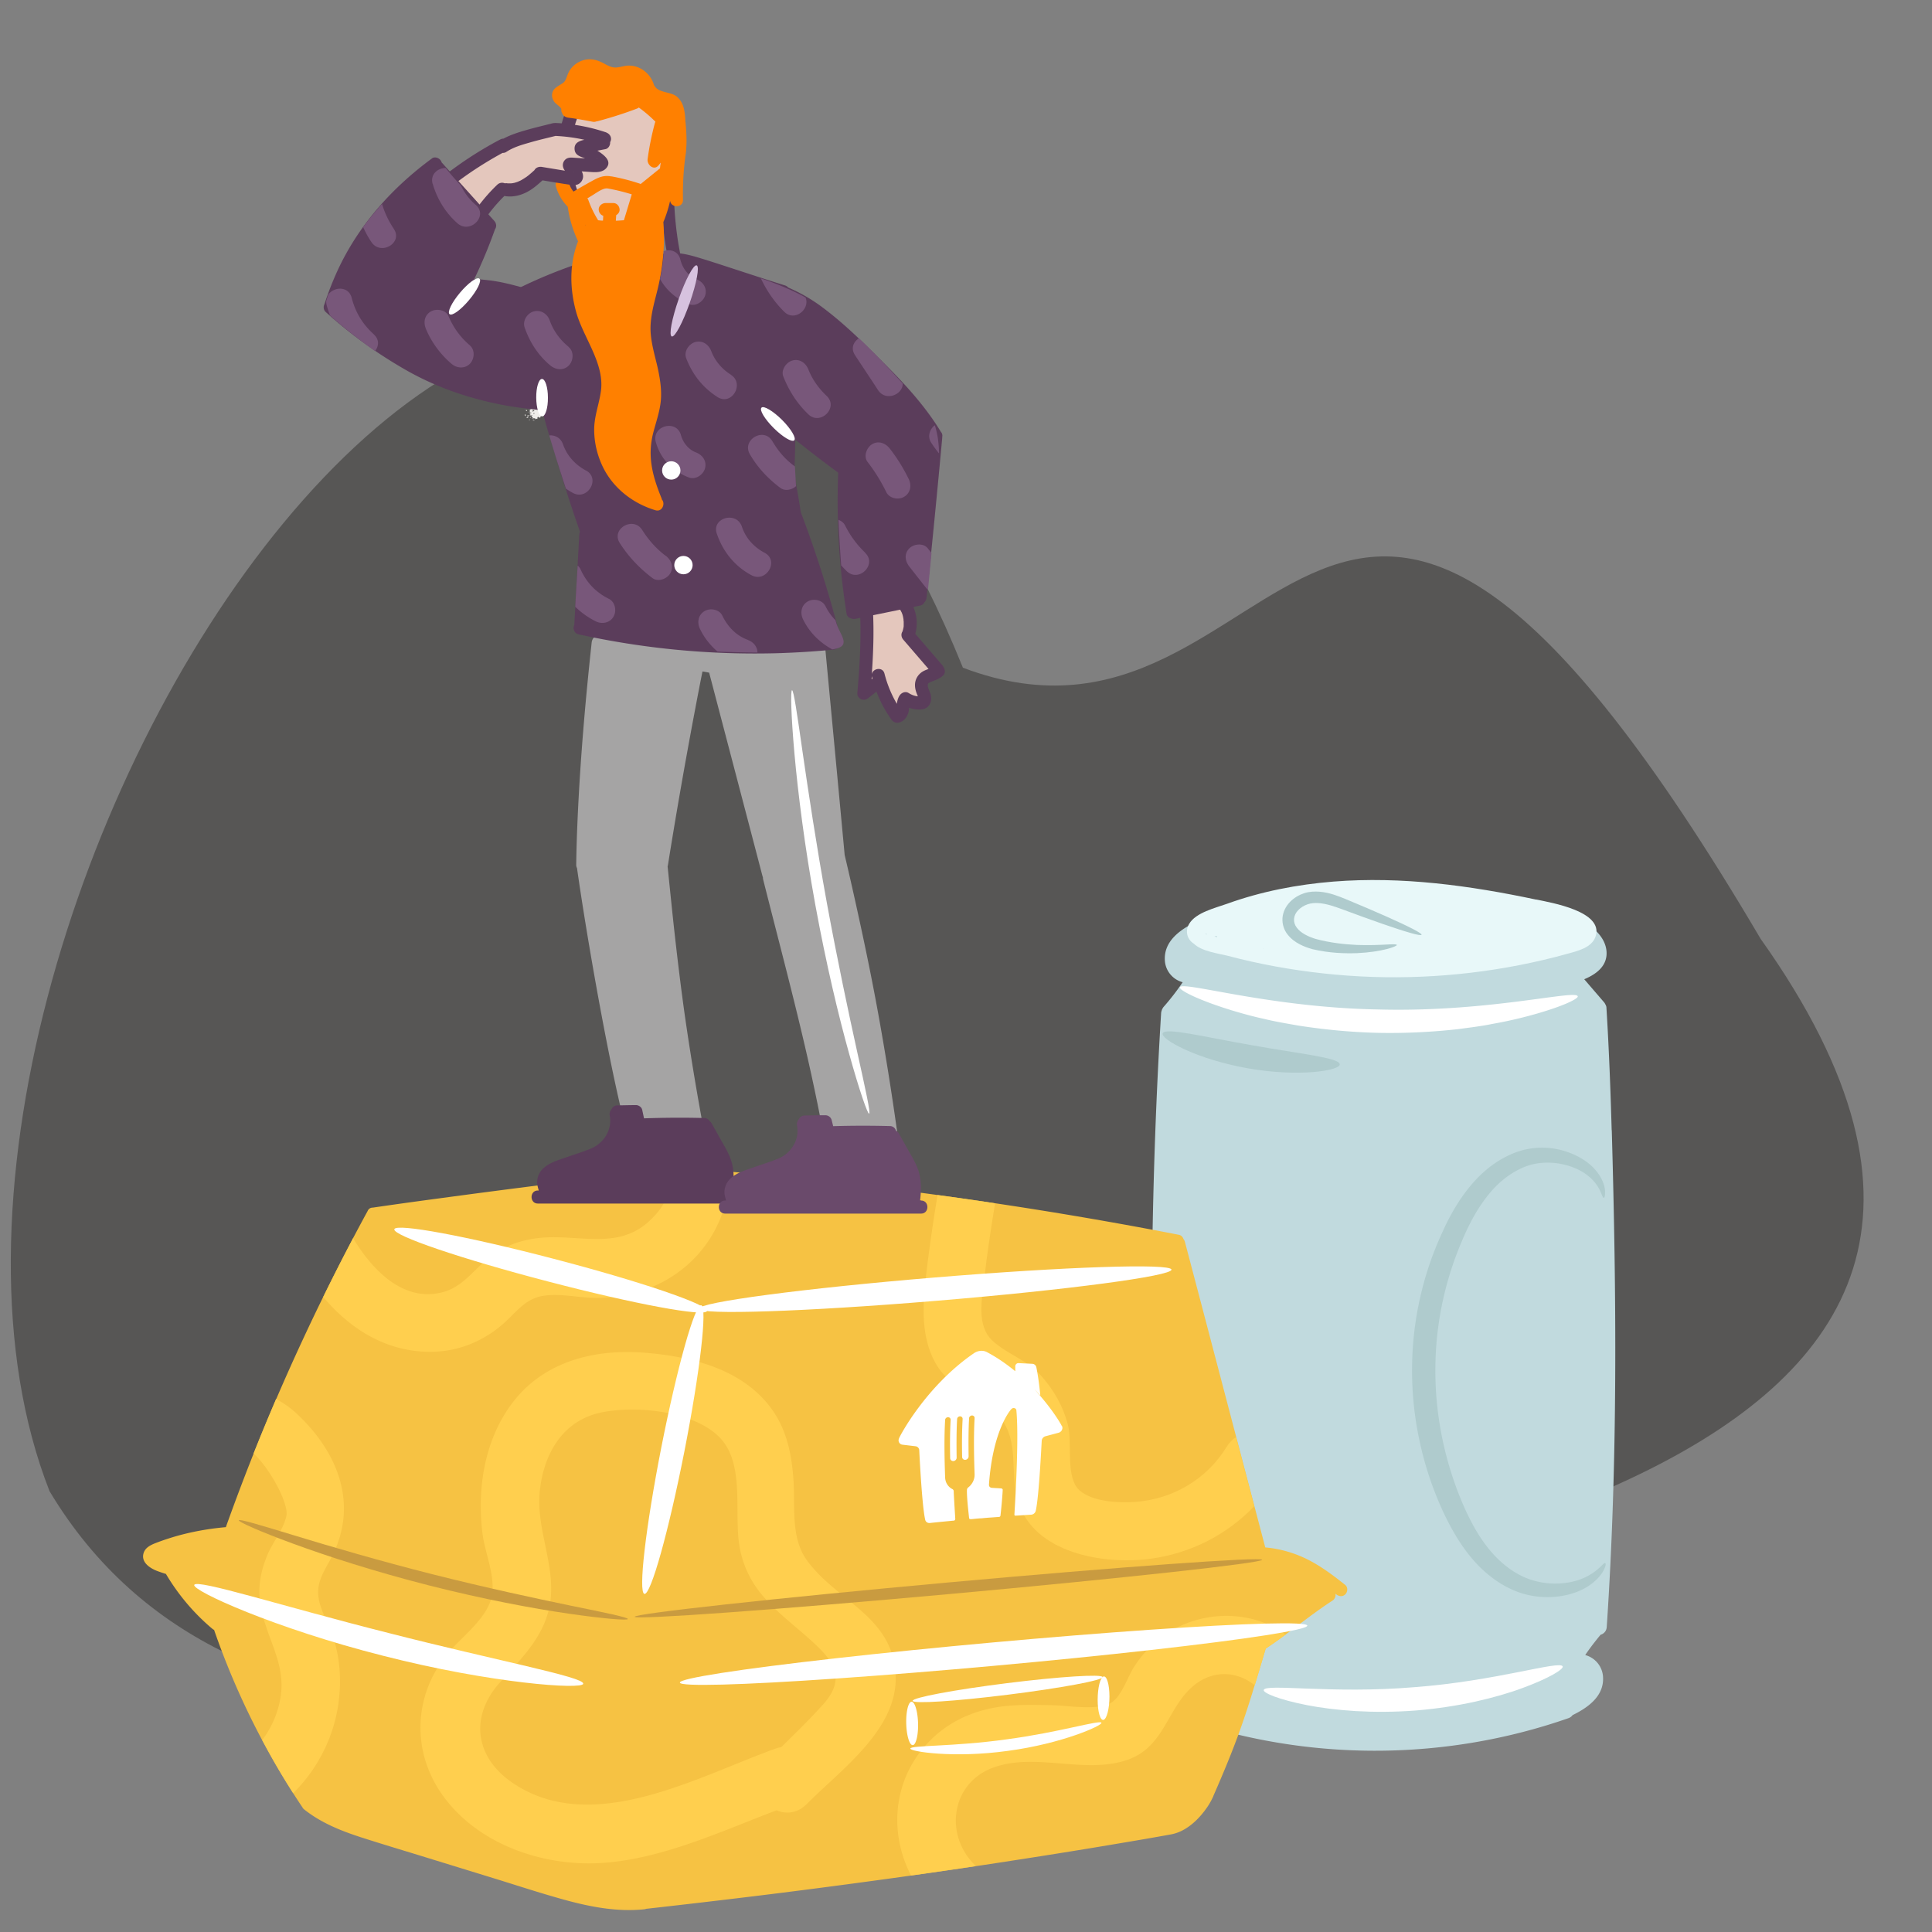 <svg xmlns="http://www.w3.org/2000/svg" viewBox="0 0 200 200"><rect x="0" y="0" width="200" height="200" fill="#808080" stroke="none"/><defs><style>.cls-1{fill:none}.cls-4{fill:#e4c7bd}.cls-6{fill:#fff}.cls-7{fill:#ffcf4e}.cls-8{fill:#efedea}.cls-10{fill:#c1dade}.cls-11{fill:#afcbcd}.cls-13{fill:#c99b40}.cls-15{fill:#5b3d5b}.cls-17{fill:#78577a}</style></defs><path id="BG_Strong" d="M182.26 97.19c-45.6-77.43-48.32-15.09-82.58-28.07-38.89-96.1-117.12 27.7-94.55 85.25 18.91 31.58 63.42 22.9 94.93 17.52 38.58-9.68 122.43-18.13 82.2-74.7Z" style="fill:#575655"/><g id="Illustrations"><g id="Layer_12"><path d="M125.07 176.99c-.93-.46-2.05-1.02-2.72-1.85-.94-1.17.4-1.72 1.39-2.03 1.1-.34.63-2.08-.48-1.73-1.54.48-3.3 1.42-3.04 3.32s2.42 3.08 3.94 3.84c1.03.51 1.94-1.04.91-1.55Z" class="cls-10"/><path d="m124.6 171.34-2.85-3.31c-.76-.87-2.02.4-1.27 1.27l2.85 3.31c.76.87 2.02-.4 1.27-1.27ZM162.33 94.54c-12.39-3.87-25.9-3.66-38.15.61-1.08.38-.62 2.11.48 1.73a59.521 59.521 0 0 1 37.2-.61c1.11.35 1.58-1.39.48-1.73Z" class="cls-10"/><path d="M166.84 117c-.12-4.22-.28-8.43-.54-12.64 0-.16-.05-.29-.12-.4a.827.827 0 0 0-.15-.23l-2.03-2.36c1.3-.54 2.5-1.45 2.29-3.04-.26-1.9-2.42-3.08-3.94-3.84-.7-.35-1.35.26-1.36.84-.06-.02-.12-.04-.18-.07-2.82-1.01-8.86-2.09-15.63-2.59-6.77-.49-14.58 1.54-16.14 1.93-.73.18-2.34.52-3.88 1.08-.24-.34-.7-.55-1.18-.33-1.68.79-3.56 2.02-3.39 4.14.09 1.09.88 1.94 1.84 2.19-.6.89-1.26 1.74-1.97 2.55-.07.08-.11.16-.15.24a.3.3 0 0 1-.04.08v.02c-.03.09-.06.18-.07.29-1.04 16.88-1.18 33.88-.77 50.79.1 4.26.26 8.53.55 12.78.05.78.9 1.03 1.42.75l2.13 3.07s-.81.29-2.04 1.1-.36.74 0 2.09c.22.82 1.26 1.44 2.15 1.84-.16.45-.02 1.01.56 1.2 12.39 3.87 25.9 3.66 38.15-.61.2-.07.34-.18.44-.32 1.62-.79 3.32-2 3.15-4.03a2.486 2.486 0 0 0-1.84-2.19c.49-.73 1.03-1.42 1.59-2.1.33-.1.61-.37.64-.81 1.15-17.08 1.01-34.32.52-51.43Z" class="cls-10"/></g><path d="M159.04 93.13c-6.88-1.46-13.95-2.43-20.99-1.87-3.75.3-7.49 1.02-11.03 2.3-1.2.43-3.23.9-3.92 2.08-.46.78-.18 1.63.47 2.04.85.82 2.53 1.01 3.55 1.27 3.25.86 6.56 1.46 9.9 1.82 6.75.74 13.6.44 20.26-.86 1.68-.33 3.35-.72 5-1.18 1.04-.29 2.51-.62 2.9-1.8.84-2.59-4.62-3.49-6.14-3.81Zm-34.18 3.6s-.03-.05-.05-.07c.02 0 .03-.02.05-.03.02.04.05.07.08.1h-.08Zm.9.22s-.02 0-.04-.01l.23-.06c.02.05.03.09.05.14-.08-.02-.16-.05-.25-.07Zm4.95 1.25h.1c.01 0 .02.01.03.02-.04 0-.09-.02-.13-.03Z" style="fill:#e8f8f9"/><path d="M139.28 164.09c-1.23-.98-2.5-1.94-3.91-2.65-1.33-.67-2.85-1.12-4.39-1.25l-2.97-11.29-3.54-13.48-1.81-6.87a.691.691 0 0 0-.14-.27c-.07-.21-.23-.4-.46-.45a442.49 442.49 0 0 0-19.86-3.39 456.176 456.176 0 0 0-31.31-3.54c-.04 0-.08-.01-.12 0h-.04c-.06 0-.12 0-.18.02-4.11.48-8.22.97-12.32 1.48-4.3.53-8.59 1.09-12.88 1.67-2.25.3-4.49.61-6.74.94-.13 0-.27.03-.38.12l-.06.06-.03.03c-.03.03-.05.07-.07.11v.01a233.307 233.307 0 0 0-12.32 26.41c-.82 2.1-1.61 4.21-2.37 6.34-2.03.18-4.04.56-5.98 1.19-.47.15-.94.32-1.4.5-.46.19-.94.44-1.12.95-.35 1 .69 1.65 1.48 1.93.27.1.55.19.83.28.01.03.03.07.05.1 1.26 2.1 2.86 3.99 4.74 5.57.06.05.12.09.19.12v.02a79.91 79.91 0 0 0 9.12 18.32s.01.02.02.02c.03.07.08.14.14.19 1.73 1.39 3.78 2.22 5.87 2.9 2.32.75 4.65 1.44 6.98 2.16l7.18 2.21c2.35.73 4.7 1.5 7.08 2.15 2.64.72 5.38 1.23 8.12.95.07 0 .15-.03.21-.05 3.93-.44 7.86-.9 11.78-1.38 3.99-.49 8.21-1.04 12.3-1.6 4.11-.56 8.22-1.15 12.33-1.78s8.04-1.25 12.06-1.93c1.97-.33 3.93-.66 5.89-1.02 1.55-.29 2.85-1.54 3.71-2.8.25-.36.46-.74.64-1.14 0-.01 0-.02.01-.04.89-2.04 1.76-4.1 2.53-6.19.66-1.79 1.24-3.6 1.79-5.42.37-1.21.73-2.43 1.09-3.64 2.37-1.56 4.53-3.42 6.91-4.96.25-.16.37-.45.31-.72.03.02.05.04.08.06.28.23.67.28.95 0 .23-.23.29-.72 0-.95Z" style="fill:#f6c243"/><g id="Layer_15"><path d="M59.41 20.64s-.4-3.36-.64-4.79.32-3.47.32-3.47.79-2.08 1.32-2.1 2.04-1.56 2.76-1.6c.99-.06 2.41.84 2.87.89s1.66 1.55 2.04 1.86c.73.59.76 2.82.76 2.82l.29 3.14-1.05 2.68-1.85 2.7-1.74 1.14s-2.27.22-2.77-.13-1.46-1.29-1.46-1.29l-.84-1.84ZM89.71 63.41v8.15l1.3-1.28s.67 1.98 1.11 2.7 1.09.96 1.09.96l.5-1.61s1.33.5 1.59.44.44-.44.44-.44-.49-.96-.37-1.42.49-.85.78-.96 1.01-.49 1.01-.49l-1.14-1.32-2.06-2.39-.09-3.02-4.18.69Z" class="cls-4"/></g><g id="Body"><path d="m61.21 28.21 8.16-.66c.36-.03.67-.29.67-.67 0-.34-.31-.7-.67-.67l-8.16.66c-.36.03-.67.29-.67.67 0 .34.31.7.67.67ZM69.79 16.14c0-1.29-.01-2.62-.42-3.86s-1.21-2.35-2.27-3.13c-2.06-1.52-5.06-1.6-6.99.17-1.92 1.75-2.45 4.74-2.32 7.23.13 2.48.98 4.97 2.58 6.92.44.54.94 1.01 1.48 1.44.63.49 1.37 1.02 2.21.94.77-.07 1.53-.59 2.14-1.04.65-.47 1.19-1.04 1.42-1.83.25-.83-1.05-1.19-1.3-.36-.13.43-.48.79-.87 1.07-.21.15-.44.29-.66.42-.25.15-.52.35-.82.39-.45.06-.99-.41-1.31-.66-.39-.31-.8-.7-1.14-1.09-1.35-1.53-2.15-3.64-2.35-5.65-.11-1.08-.07-2.21.12-3.21.21-1.1.57-2.2 1.26-3.09.61-.79 1.49-1.31 2.44-1.44s1.97.09 2.82.56c.99.55 1.83 1.52 2.21 2.57.43 1.18.43 2.38.43 3.65 0 .87 1.35.87 1.35 0Z" class="cls-15"/><path d="M61.06 24.36c.27 1.29.6 2.56.98 3.82.1.34.48.58.83.47s.58-.47.47-.83c-.38-1.26-.71-2.53-.98-3.82-.07-.35-.5-.58-.83-.47-.36.12-.55.46-.47.83Z" class="cls-15"/><path d="M92.86 117.07c-.53-3.79-1.13-7.56-1.8-11.32s-1.39-7.28-2.18-10.89c-.46-2.12-.94-4.24-1.44-6.35-.53-5.68-1.06-11.36-1.6-17.04L85.42 67c-.03-.36-.28-.67-.67-.67a.71.71 0 0 0-.63.43c-1.64.05-6.08.19-8.58.21-3.11.02-13.61-1.38-13.61-1.38l-.02.25c-.39 0-.62.31-.66.67-.66 6.09-1.19 12.21-1.46 18.33-.07 1.56-.12 3.13-.14 4.69 0 .13.03.24.08.33.46 3.21.98 6.41 1.53 9.6.6 3.47 1.24 6.93 1.94 10.38.35 1.7.71 3.39 1.11 5.08.13.55.72.59 1.07.32l.89 4.36 6.2-.04-.42-3.12c.03 0 .06 0 .08-.01.38-.1.54-.47.47-.83-.63-3.47-1.2-6.95-1.7-10.43-.45-3.19-.83-6.39-1.18-9.59-.21-1.97-.41-3.94-.61-5.9.01-.03.02-.06.03-.1.84-5.27 1.76-10.53 2.75-15.78.27-1.43.54-2.86.83-4.29l.69.12 4.31 16.43 1.22 4.66s.03.08.04.12c0 .06 0 .13.02.2 1.7 6.75 3.52 13.49 5.01 20.3.42 1.93.82 3.86 1.18 5.8.07.36.5.56.83.47.21-.06.35-.2.42-.37l5.02-.44c.03.22.07.45.1.67.05.36.51.56.83.47.39-.11.52-.47.47-.83Z" style="fill:#a5a4a4"/></g><path d="M46.71 18.49s5.28-3.16 5.36-3.31 4.71-1.54 4.71-1.54l3.29.06 2.55.67-2.46 1.01 1.76 1.55-2.78.06.51 1.42-2.88-.34-1.13-.05s-.12.82-1.32 1.23c-1.2.41-2.33.34-2.33.34l-2.17 2.49-2.38-2.34-.73-1.25Z" class="cls-4"/><g id="Layer_18"><path d="M55.61 43.38s-.03 0-.04-.01c-.03-.02-.11-.02-.13-.06h-.02s-.02.01-.01.02c0 .01.02.03.03.04 0 0-.01.02-.02.03-.02 0-.04 0-.04-.02-.02-.02-.02-.05-.04-.07-.02-.02-.05-.03-.09-.03-.04 0-.07 0-.09-.03-.04-.05-.11-.09-.14-.15 0 0 0-.02.02-.03.06-.02.06-.03.01-.04-.08-.02-.09-.02-.04-.06l-.1.04h-.03c-.02 0-.02-.02-.04-.03-.04-.02-.04-.02.03-.04.01 0 .03-.03.02-.03h-.02l.09-.03h-.16l.06-.04s.02-.01.03-.02l.06-.03h-.12s.03-.03.05-.04c.05-.02.06-.03.02-.05-.05-.02-.09-.03-.06-.08s0-.09 0-.14c0-.01-.02-.02-.03-.02v-.02c.08 0 .06-.04.08-.06.01-.01.04-.02.07-.03.09-.06-.01-.08.01-.12-.08.03-.07-.05-.17 0 0 0-.03 0-.03-.01 0-.03.02-.06.04-.08.04-.04.04-.08-.02-.09-.02 0-.04 0-.06-.01l.08-.04.06-.03h-.06c-.08 0-.1-.02-.07-.06.02-.03 0-.06-.02-.09 0 0-.02-.02 0-.02.06-.05.04-.08 0-.1-.03-.01-.03-.02.03-.04.03 0 .06-.03.09-.05h-.08s-.12.02-.17 0c-.07-.02-.01-.04.03-.07l.08-.04.02-.02c-.01 0-.03.01-.04.01h-.04c.01-.05.02-.11-.04-.14 0 0 .02-.03.03-.05.02-.03.03-.05-.04-.05-.05 0-.03-.02-.01-.04.02-.02.04-.05.1-.05h.07c-.01 0-.02-.02-.03-.03-.03-.01-.08-.02-.11-.03-.02-.01-.05-.03.03-.06 0 0 .01-.02 0-.02h-.05c-.1.02-.1.02-.07-.03 0-.02.02-.04 0-.05-.07-.01-.02-.04.02-.07.01 0 .03-.01.04-.02 0 0 .02.01.02.02 0 .02-.01.04-.01.06 0 0 .02 0 .02.01.01 0 .03-.02.03-.02.02-.04.06-.08 0-.09v-.02h.04s.02-.01.04-.01c0 0 0-.02-.02-.02-.06 0-.07-.02-.08-.04-.01-.02-.05-.04-.09-.06 0 0-.04.01-.06.02h-.04v-.02c.04-.04.03-.06-.04-.06-.04 0-.05-.06-.01-.09.05-.04.09-.01.13-.02.01 0 .02.02.04 0 .01-.02.04-.03.07-.05.06-.03.07-.04.01-.05-.04 0-.07-.02-.07-.05h-.06l-.13.03v-.02l.07-.04.02-.01.04-.03h.01c.05-.02.05-.02.02-.04 0 0-.02-.02-.02-.03l-.02.02h-.03l.03-.06h.02s.01-.04.03-.06l-.02-.02c-.01-.02-.04-.04.02-.08.01 0 .02-.02.01-.03a.27.27 0 0 0-.07-.08s-.05-.02-.07.02l-.06.03c0-.01-.02-.02-.02-.03.02-.03.01-.05 0-.06 0 0-.01-.02 0-.02.02-.02.04-.03.06-.04 0 0 .02.02.02.03v.03c.02-.01.04-.03.04-.04v-.14h.03l.02-.03c.02 0 .05-.03.03 0l-.03.06v.02c.01 0 .03 0 .03-.02.02-.03.04-.03.07-.02.03.02.04.04.08.05.04.01.08.02.13.03h.03v-.02c-.04-.01-.04-.04 0-.07v-.03c-.01-.02-.03-.03 0-.05v-.02q-.05-.03 0-.08s.02-.03 0-.04h-.03l.02.03s-.06.02-.09 0h-.06c-.03 0-.04 0-.02-.02v-.03c-.04 0-.03-.03-.03-.05s.05-.02.07-.03c.02-.01.05 0 .07 0 .04-.02.03-.05 0-.06-.04-.01-.05-.09-.03-.12h.01s.02.01.02.02c0 .04.02.08.06.11.02.02.01.05 0 .07 0 .02 0 .04.03.04.02 0 .03 0 .04.01s.02.01.04.02h-.04c-.01 0-.02.02-.02.03v.06c.1 0 .07.07.06.11v.02c0 .02 0 .02.03 0H55c.07 0 .13-.05.09-.08-.06-.04-.06-.09-.08-.14.06-.04 0-.06 0-.09s-.01-.06-.02-.1c0-.04-.04-.05-.08-.07-.01 0-.03 0-.04-.02v-.02h.02c.02 0 .03 0 .02-.02 0-.02-.02-.03-.02-.05v-.03h.02s.03.06.07.05l.01.01c.01.03.03.07.04.1 0 .03.01.06.02.08.04 0 .04-.03.04-.05v-.04c.07.02.11.05.12.1 0 0 .04.02.06.02.06 0 .06.03.09.04.02 0 0 .03.01.05h-.04c-.02-.02-.03-.03-.04-.05 0-.02-.03-.02-.04 0-.02.01-.04.02-.05.04-.02.03 0 .04.04.04.08 0 .07 0 .08.04 0 .02.04.04.06.06h.02c.02.05.06.08.13.1 0 0-.02.02-.03.02-.05 0-.06.02-.06.04 0 .01.02.02.03.03 0 0 .02.01.02.02-.02.04 0 .06.07.05h.05l-.05.04a.19.19 0 0 0-.14.07l.07-.02s.05 0 .08-.02h.01l.02-.02s.04 0 .02.02l.08.12v.01l-.22.05s-.05-.04-.07-.06v-.02s-.04.02-.05.02c0 0 0 .02-.02.02-.02.03-.01.05 0 .07h-.05H55.4v.05h.02s.03 0 .03-.01v-.04c.08 0 .17-.02.25-.04 0 0 .02 0 .02.01-.01.02-.02.05-.05.07-.01 0-.05.02-.08.02-.09 0-.09 0-.09.05 0 .04.05.07-.05.12v.02l.1.05s.02 0 .02.01c.06.03.13.07.19.1.01 0 0 .03 0 .04-.09.06-.12.12-.06.16h.05c.04 0 .08-.02.11-.04.01 0 .02-.02.02-.03 0-.01 0-.02.02-.03 0 0 .03-.02.04-.02v.02s-.03.07.02.08l-.02.02h-.03s-.02 0-.03-.01h-.04s0 .02-.02.03c-.04.06-.04.11.01.14 0 0 .02.01.03.02.03.01.07.02-.02.04-.02 0-.04.06-.03.07.03.05.01.11.03.15.01.03.05.05.08.08.02.02.04.04.06.07 0 0 0 .02.02.03 0 0 .01 0 .02.01h-.04c-.01 0-.04.01-.04.02 0 .03.01.07.02.1H56l.02-.02.04-.06s.02.02.03.02c.01.02.02.05-.05.07-.04.02-.06.03-.04.04h.08c.01 0 .03 0 .04-.02.09-.06.09-.02.09 0 0 .03.08.04.03.09l-.02.02h-.02v-.02l-.04-.02c-.02 0-.03.02-.05.02-.03 0-.07.03-.08.02-.07-.03-.13.02-.18.05-.03.02-.04.03-.06 0 0 0-.04 0-.06-.01 0 .01-.02.03-.01.04.01.01.04.03.07.03.02 0 .07 0 .1-.01h.03c.07 0 .1-.02.13-.05l.02-.02s.01.01 0 .02c-.03.03-.05.07-.08.1h-.09c-.05.03-.03.1.03.1h.04v-.02c-.01-.03 0-.04.07-.03h.1c.03 0 .06.04.09-.02 0 0 .01 0 .02-.01 0 0 .01 0 .01.01 0 .02.02.03.02.05 0 0-.02.02-.04.02-.1.02-.1.03-.05.05.01 0 0 .02 0 .03 0 0-.02 0-.02.01 0 .04 0 .07.02.1h.1c.01 0 .03 0 .02.01-.02.02-.02.04.02.04.01 0 .02 0 .02.01.02.05.03.1.04.15 0 0-.01.02-.02.02h-.04c-.02-.02-.09-.04-.03-.08 0 0-.01-.02-.03-.02h-.15s-.07 0 0-.03c.02 0 .02-.02.04-.02.09-.03 0-.03 0-.03-.1.02-.08-.01-.09-.04 0-.01-.02-.02-.03-.03l-.04.01c0 .02-.02.04-.01.05.02.04.05.08.07.12v.01c-.1.08.04.1.02.17h.11s.01-.02 0-.02c-.07-.01 0-.07-.02-.09h.01c.03.02 0 .06.1.04-.02.04-.04.08-.07.12-.04.04-.08.04-.11.02h-.03l-.02.02c0 .03 0 .06-.06.1H56.14s.01.01.02.01h.04l-.2.05-.06.01h.09c.06-.01.15 0 .16.03 0 .01.03.02.04.03.02.02.04.04.03.06 0 .02-.07.04-.11.06-.02 0-.03.01-.05.02h.05s.04 0 .04.01c0 .02.05.04 0 .08 0 0 .02.02.04.02.08 0 .1.04.06.1-.02.02-.03.02-.04.01-.01 0-.02-.01-.02-.02 0-.02 0-.05-.06 0h-.03c.07-.08 0-.1-.05-.12-.06-.03-.03-.09-.04-.13 0-.01-.02-.02-.02-.04-.02.02-.05.03-.05.05 0 .03 0 .06.01.09v.07c0 .02.02.04.04.05.03.02.04.04 0 .07-.09.05-.09.09-.09.13 0 .03-.04.03-.07.04h-.02l-.09-.06c-.01 0-.03-.02-.05-.02h-.03c-.02.02-.04.05-.05.07 0 .02.02.04.02.07 0 .01-.02.02-.03.04h-.02Zm-.53-3.91.02-.03-.03-.03v.04s.01 0 .02.01Zm-.56.35s.01-.02 0-.03c0-.02-.03-.03-.04-.04-.02.01-.04.02-.03.02.01.02.02.03.04.05h.02Zm.33.58-.05.03.08.02s.03-.02.02-.03c0-.01-.03-.02-.04-.02Zm0-.19Zm-.1-.07h.04l-.01-.01h-.03Zm-.02.03h-.01.01Zm.43-.07h.01-.01Zm-.6.06.57-.46s.04-.02.05-.03c-.02-.03-.03-.04-.08-.02-.03.01-.06.02-.04.04.01.01.04.02.07.02Zm-.25.17v-.02c-.01-.01-.03-.02-.04-.03 0 .02.01.03.02.05h.02Zm-.14.14h.05l-.04.02c-.03.02-.05.04-.05.06l.13-.03c.01-.02.03-.03.05-.04.03-.02.06-.02.07 0 0 0 .02.02.03.02.02-.02.04-.03.06-.05.02-.02.01-.04.03-.05.04-.03 0-.03-.03-.02.06-.04.03-.08.03-.12v-.02h.04c.02 0 .03.02.04.03.02.01.03.03.04.03.07-.02.07.02.08.04-.01 0-.03.01-.04.02s-.01.02-.02.03c-.01 0-.03-.01-.04-.02v-.01s-.01.01 0 .01V40.49l.04.02v-.08h.05l.01-.05s.01-.02.02-.03h.02l.08-.05-.04-.02s-.02-.01-.03-.02c0-.01 0-.03-.05 0-.03.01-.07 0-.06-.03 0-.02 0-.04-.02-.05H54.47s-.02.01-.04.01v.03c0 .02.03.05-.04.07 0 0-.01.01-.01.02.02.03.04.06.07.08-.02 0-.05.02-.07.01-.02 0-.02-.01-.04.01s-.08.03-.13.04l-.04-.02.06-.03c.01 0 .04-.02.03-.03 0-.02-.02-.03-.04-.04h-.02c0 .03-.07.06-.04.09v.02h-.01Zm-.22.11.02-.03v-.03s-.02.01-.03.02l-.02.02.02.02Zm.04.09v-.02h-.02s.01.02.02.03Zm.15.19s.02-.03.01-.04-.02-.01-.03-.02c0 .01-.02.03-.02.04 0 0 .02 0 .04.02Zm.39-.12v-.05s-.03 0-.05-.01l-.11.05.05.03s.06.04.11-.01Zm.23-.03.03-.01-.11-.03s-.03 0-.03-.01c0-.02.01-.04 0-.06h-.05s-.07.11.03.13c.04 0 .03.05.12 0Zm-.6.26s.01 0 .01-.01c0-.02-.01-.03-.02-.05-.02-.02-.05 0-.07.01-.02.01-.04.04-.03.04h.11Zm.32-.04v.02c.01 0 .02-.01.03-.01.07-.01.08-.03.07-.06 0-.01.03-.03.05-.05l.03-.03h-.06l-.04.02h-.03l-.04-.01s-.02.03 0 .03c.06.02.05.04 0 .08Zm-.41.14.02-.02s-.02 0-.03-.01l-.02.02h.04Zm.87-.06v.04h.03c.03-.03.04-.02.06-.01h.03c0-.01.02-.02.02-.02 0-.01-.01-.03-.03-.03-.03 0-.08 0-.11.02Zm-.72.15s.02-.03.03-.04c0 0-.02 0-.02-.01l-.02.04.02.02Zm.12.02s.03-.02.03-.03c0 0-.01-.02-.03-.02 0 0-.03 0-.05.01l.05.04Zm-.13.11s.03-.02.02-.02c0 0-.02 0-.02-.01 0 0-.03.01-.03.02 0 0 .01 0 .03.02Zm.44-.1.07-.06.06-.06-.03-.03c-.03 0-.08.02-.09.04-.02.02-.08.04-.05.07.02.01.03.03.05.04Zm.25.03s-.04.03-.04.04c0 .01.04.01.08.02.01-.03.03-.04.02-.05 0 0-.04 0-.06-.01Zm-.26.03.02.02s.02 0 .04.01c.01-.01.03-.03.02-.03-.01-.01-.03-.03-.05-.03h-.07l.03.03Zm-.23.13s.04-.03.03-.04c0-.01-.04-.01-.06-.02l-.02.04.05.02Zm.54.09s-.02 0-.04-.01c-.01.01-.03.03-.03.04 0 0 .02.02.03.02h.02s.02-.03.01-.04Zm-.14-.04-.02.01.04.02v-.02s-.02-.01-.03-.02Zm.26-.16-.05.05.02.01.05-.05h-.02Zm-.6.29.04-.02.08-.05h-.05s-.05.03-.06.05v.03Zm.2-.05s.04.01.06.01c.02 0 .04-.01.07-.03h-.09s-.03.02-.04.02Zm-.56.19s.01-.02 0-.02c0 0-.02 0-.03-.01 0 0-.02.02-.01.02 0 0 .02 0 .04.01Zm.47-.11.02-.02h-.03s-.02 0-.05.02h.06Zm.05.08.12.03V41.64l-.05-.02-.06.05Zm-.4.2s.08-.04.07-.05c-.01-.02-.04-.04-.07-.06h-.02l-.1.09s.07.04.11.01Zm.15.2s.01-.04 0-.05c0-.01-.03-.02-.05-.03h.01s.04-.11-.11-.04h-.02s-.03-.02-.06 0c-.01.02 0 .04 0 .04.11-.01.13.02.13.06H54.37Zm.37-.19v-.03c0-.01-.01-.02-.02-.02h-.04c0 .03-.05.03-.08.04-.05.02-.06.04-.03.04s.08 0 .14.01c.01-.02.02-.03.03-.05Zm.09-.01s0 .02.02.03c.02-.02.04-.03.04-.04 0 0-.02 0-.03-.01-.01 0-.04.02-.04.02Zm.15.09h.05v-.03s0-.03.01-.04c0 0 .02 0 .03-.01v.03s.02.01.03.02l.03-.03v-.05c.02-.06 0-.1-.1-.11-.05 0-.08-.01-.07-.04v-.12h-.02c-.02 0-.05.02-.05.03 0 .04 0 .08.01.11.01.05.11.08.06.14-.03.04 0 .06.03.08Zm-.12.04s-.01 0-.02-.01c-.01 0-.03.02-.03.03 0 0 .02 0 .03.01.01-.01.02-.02.02-.03Zm-.26.11v.02c.01 0 .03-.02.03-.02 0-.01.01-.02.02-.04l-.04-.02v.03s-.02.02-.02.03Zm.18-.02h.05c.03-.01.06-.03.08-.04h-.07l-.06.04Zm-.42.15s.02-.05.03-.07h-.01l-.06.06s.02 0 .04.02Zm.8-.21H55.26v-.07s-.04 0-.07.01h-.03l-.03.01c.01.02.02.04.04.05Zm-.29.13s.03-.02.02-.03c-.01 0-.03 0-.05-.01-.01 0-.03.02-.03.03 0 0 .03 0 .05.01Zm.26-.05s.05 0 .08.01c0 0 .02-.02.05-.04h-.09c-.01 0-.03.01-.04.02Zm-.77.23s.02-.01.03-.02h-.04s-.02.01-.03.02h.03Zm.36 0s.04-.02.04-.04v-.08s-.02.01-.03.02l-.04.06s0 .02-.01.03h.03Zm.57.72-.04.02h.02s.02 0 .02-.01Zm-.06-.29s-.04.05-.04.06h.09l.08-.04-.13-.03Zm-.23.09s-.02 0-.04-.01c-.01.01-.03.02-.04.03 0 0 .02 0 .04.01.02-.01.04-.03.04-.03Zm-.1-.12-.03.03.02.02s.02-.03.03-.04h-.02Zm-.34-.24s-.03-.04-.04-.06c-.02 0-.04 0-.05.02-.06.04-.05.07 0 .09.07 0 .08-.03.09-.05Zm.09.18s.03-.02.06-.03h-.05c-.02.01-.04.02-.05.04h.04Zm.38-.13.04.02c0-.02.01-.02 0-.03-.01 0-.03 0-.05-.01v.02Zm-.2.11.02-.02s-.02 0-.03-.01l-.03.03h.04Zm.44-.11.02-.02c.02-.03.02-.05-.03-.05-.02 0-.04-.01-.03-.02 0-.03-.01-.04-.06-.02-.03 0-.05.03-.07.05.02.02.03.03.04.03.03.01.06.03.09.04h.05Zm-.36.13h.07s.02-.02.01-.02c0 0-.02 0-.04-.01l-.05.03Zm-.08.06s.03-.02.04-.03c0 0-.01 0-.02-.01l-.02.03Zm.4-.09v-.02c-.03-.01-.06-.03-.1-.04l-.03.01c0 .01 0 .03.02.03.03 0 .07 0 .11.01Zm-.47.13h.02l.04-.04-.07.04Zm-.35.26s.01-.02 0-.03l-.04-.11s-.02-.02-.03-.04c0 .03-.02.05-.02.08 0 .04 0 .07.02.1h.06Zm.18-.02h-.05c.01 0 .02.02.04.02h.13s.03-.01.03-.02c0 0 .02-.02.01-.02-.04 0-.07-.01-.11-.02l-.02.02c-.01 0-.03.02-.04.02Zm-.17.13v-.05l.03-.03h-.02l-.03.03v.04s.02 0 .02.01Zm.67-.18-.05.05.01.02c.03-.02.06-.04.08-.05 0 0-.03-.01-.04-.02Zm-.5.29s.05-.02.05-.03c0-.03.03-.05.08-.08.01 0 0-.02.01-.03-.01 0-.03-.02-.04-.02-.04 0-.11.03-.12.04-.02.03 0 .07-.1.1 0 .04.09 0 .13 0Zm.32-.02.06-.06v-.02c-.02 0-.05.01-.07.02s-.02.02-.04.04l-.03.02h.08Zm.34.05-.03.03-.02.02h.06v-.05Zm-.79.09.1-.03-.1.03Zm.6-.04s-.02.02-.01.02h.06c.03 0 .06-.01.09-.02-.02 0-.04-.02-.07-.02-.01 0-.05.01-.07.02Zm-.24.14s.02-.03.02-.05h-.07v.05s-.01.02-.02.02c.03 0 .07-.01.07-.02Zm.49 0h-.04s-.03-.03-.05-.03h-.05l-.05.05h.12c.02 0 .04-.01.06-.02Zm-.07.08s.03.01.05.01l.03-.02-.05-.02s-.03.02-.02.02ZM54.75 38.84h.03v.02c-.04 0-.02.02 0 .04v.02c.04 0 .03.03.04.05 0 .03.04.06.08.05.04-.02.07 0 .09.03.03.03.07.05.11.07 0 .03.03 0 .05.01 0 0 .01 0 .02-.02-.01 0-.02-.01-.03-.01h-.03c0-.02 0-.04-.03-.05-.04 0-.02-.01 0-.02.02-.02.01-.03-.02-.04 0 0-.02 0-.02-.02l-.03-.04-.01-.01v.01h-.02l-.02-.02c0-.01.02-.02.02-.03v-.02s-.01-.02-.02-.02h-.01l-.03.08v.02h-.04v-.03c0-.02 0-.03-.01-.05v-.04h.05v-.04s0-.01-.01-.02v.01h-.04v-.03l-.01-.02-.06.09v.02ZM54.63 38.99s.03 0 .03.02l.06.03h.02v-.08c-.01-.02-.02-.02-.02-.04v-.02h-.04v-.05l-.02.02h-.04c-.01 0-.02-.02-.03-.03v.04c0 .03-.01.05-.02.08v.02c.02 0 .04-.01.07-.02ZM54.76 38.74s.01-.03.01-.05v-.03c-.02 0-.04 0-.05-.03s0 .07.02.11l.02.02s0-.01.01-.02Z" class="cls-8"/><path d="M55.54 39.62v.07c.02.02.03.04.05.06h.05c.03-.01.02-.08-.02-.09-.06 0-.05-.03-.06-.05 0 0-.01 0-.02-.01 0 0-.02.01-.02.02ZM55.19 39.26c.02.01.03.02.06.03.02 0 .05-.05.03-.07-.02-.01-.03-.02-.05-.04h-.02c-.04.04-.05 0-.07-.01l-.01-.01v.02l.06.08ZM54.58 39.04h-.01l-.02.07v.02c0 .01.02.02.03.03 0-.02.02-.03.02-.04 0-.02.02-.04.02-.05v-.02s-.04 0-.05-.01ZM54.55 39.31s.02.04.02.06-.08-.04-.11-.06a.21.21 0 0 0-.06.04c-.01 0-.03.02-.03.03 0 .05.06.06.1.08 0 0 .02-.01.03-.02.01 0 .02-.02.03-.03 0 0 .02.02.02.03-.03.04.01.04.02.06 0 .01.01.03 0 .03-.02.02-.05.05-.07.05-.05 0-.03.02-.04.03h-.03v.02h-.02v-.13h-.02l-.09.07-.03.02s-.01-.02 0-.03c.01-.02.03-.04.04-.06l.02-.02c-.01-.04.02-.1-.01-.13v-.08c0-.01-.02-.02-.01-.03l.08-.11.03-.03v-.03s-.01.01-.02.01-.03.01-.04.01v-.03c0-.01.02-.01.04-.02.02-.02.04-.02.07-.01.05.02.06.05 0 .11-.01.02-.02.05-.02.06.03.02.02.05.03.08.01-.01.02-.02.03-.04 0-.01 0-.03.02-.04 0 0 .02 0 .03-.01v.02s-.02.06 0 .09Zm-.15-.08h.01v-.03c0-.01 0 0-.01-.01 0 0-.01.01-.01.02v.02Zm.11.28s-.01.01-.01.02l.01.01c0-.01.01-.02.01-.02h-.01ZM55.89 41.18l.06.02.04-.06s-.03-.03-.05-.04c-.02-.01-.03-.03-.04-.04 0 .02 0 .03-.02.05-.05.04-.04.06 0 .08ZM55.65 40.35h.07c0-.01.01-.02.01-.03 0-.02 0-.03-.01-.04s-.04-.02-.05-.02l-.04-.02s-.05.04-.04.05c.01.02.04.04.07.05ZM54.43 38.94s0-.08-.04-.08h-.02l-.02.04h.02s.01 0 .01.01l.02.05v.03s.02-.03.02-.04ZM55.54 40.21s.02.01.03.01c.04 0 .07-.02.11-.03h.01l.03-.02s-.02-.01-.04 0c-.04 0-.08.01-.12.02-.01 0-.02.02-.02.03ZM55.34 39.47h.11l.02-.04c-.04 0-.07-.02-.08-.01-.02 0-.03.03-.05.04ZM54.91 39.33s.01-.03 0-.04c0-.01-.03-.02-.04-.02l-.03.03.07.03ZM54.4 40.39s-.04.03-.04.04l.04.02.09-.05s-.05-.01-.08 0ZM54.31 40.2l-.03.03h.07l.04-.02h-.08ZM55.5 39.51s.03.02.05.03c.02-.02.03-.03.04-.05h-.07l-.02.02ZM54.82 42.27l-.02.02c.01.01.03.02.06.04.02-.03.04-.04.04-.05h-.07ZM56.35 42.88s.03.01.05.02c.01-.02.03-.03.02-.04l-.04-.02c-.01 0-.04.02-.04.03ZM55.73 39.95s-.02-.06-.08-.04l.02.04h.05ZM55.74 40.48s.04-.03.04-.04c0 0-.03-.01-.05-.02l-.02.03.02.02ZM54.67 39.05v.02s.02.01.03.02c0-.02.01-.03 0-.03 0 0-.02-.01-.03-.02ZM54.49 40.74s-.03.02-.04.04c0 0 .02 0 .04.01.01-.02.03-.03.03-.04 0 0-.02 0-.03-.01Z" class="cls-8"/><path d="m54.37 39.57-.03.04h.03s.02-.02.02-.03c0 0-.02 0-.02-.01ZM56.51 42.97s.04-.03.04-.04l-.02-.02c-.01.01-.03.02-.04.03 0 0 0 .01.02.03ZM54.41 39.95l-.05.03h.03c.02 0 .04-.02.05-.03h-.04ZM54.32 40.08s-.01 0-.02.01l.05.02.02-.02s-.03 0-.05-.01ZM54.38 40.26s-.02 0-.03-.01l-.03.03h.05l.02-.02ZM55.04 39.21v-.04h-.02v.05ZM55.04 39.21zM54.76 38.95h.02s.01-.01.01-.02v-.02l-.01.01v.02ZM56.28 42.68l.02-.02h-.03s-.02.01-.03.02h.05ZM55.48 39.69s-.02.01-.02.02h.06-.04ZM55.49 39.75s-.02.01-.02.02.02 0 .04.02c0-.02.02-.02.01-.03h-.03ZM54.51 41.84l-.02.02.03.02s.02-.02.01-.02c0 0-.02 0-.02-.01ZM55.49 39.61l.02-.02h-.03c-.01 0-.02.01-.03.02h.04ZM54.42 40.24h.02c0-.01.02-.02.02-.02h-.02s-.02.01-.02.02ZM54.44 41.06l-.02.02h.04s-.02-.01-.02-.02ZM54.58 41.42l-.02-.02-.02.02h.05ZM55.47 40.35h.05s.01-.01 0-.01h-.04s-.01 0-.02.01ZM54.51 38.87v.03-.02ZM56.41 42.47l.02.02c0-.01.02-.02.02-.02s-.01 0-.02-.01l-.02.01ZM56.26 42.03s.01-.02.02-.02h-.02s-.02.01-.02.02h.02ZM54.54 38.93v.01ZM54.73 42.62s-.01.02 0 .02c0 0 .01 0 .02.01v-.03ZM55.8 40.55s.01 0 .01-.01h-.04l.02.01ZM54.49 41.17l-.03.02h.02l.03-.01h-.01ZM55.18 43.31h.02v-.01h-.02ZM55.69 39.83h.02v-.01h-.02s-.01 0 0 0ZM55 39.6h-.02v.01H55v-.01ZM55.28 43.36h.01-.02ZM56.16 43.31v.02s.01-.01 0-.01ZM54.68 39.63l.03-.03s-.02 0-.03-.01c0 0-.02.01-.02.02l.02.02ZM55.1 42.02l-.03.02.04-.02h-.01z" class="cls-8"/></g><g id="Layer_6"><path d="M97.44 44.77c-1.55-2.57-3.57-4.81-5.68-6.92-2.11-2.11-4.14-4.16-6.47-5.92a17.42 17.42 0 0 0-3.7-2.17.666.666 0 0 0-.32-.21c-1.98-.62-3.94-1.27-5.91-1.91-.98-.32-1.96-.64-2.95-.94-.65-.2-1.32-.38-2-.47-.66-3.31-.76-6.74-.61-10.09.02-.36-.32-.67-.67-.67-.38 0-.66.31-.67.67-.14 3.36-.04 6.8.6 10.13-.22.13-.33.38-.32.62-1.99.02-5.41.04-5.56-.02-.05-.02-.66.19-1.53.52-.1-.31-.39-.54-.79-.42-2.47.77-4.88 1.74-7.2 2.88-.33.16-.42.62-.24.92.16.27.44.36.72.31l1.01 4.64c-.12.12-.19.28-.17.44.37 2.99.98 5.94 1.85 8.82.03.09.07.17.12.23.92 3.31 1.95 6.59 3.09 9.83-.04.08-.06.17-.07.27l-.52 9.39s-.04.08-.05.13c-.09.34.11.75.47.83a84.813 84.813 0 0 0 20.59 1.96c1.95-.06 3.89-.18 5.83-.37.15-.01.29-.07.4-.15.28-.12.49-.4.39-.77a118.3 118.3 0 0 0-3.12-10.4c-.34-.97-.69-1.93-1.06-2.89-.2-1.42-.49-2.82-.71-4.24.03-.07.05-.15.05-.24.05-1.01.07-2.03.09-3.04 1.45 1.17 2.94 2.31 4.44 3.41-.15 3.79-.01 7.59.42 11.35.13 1.1.28 2.19.45 3.28.04.24.26.41.5.47.13.05.28.06.42.03l6.73-1.38c.19-.04.33-.18.42-.35.12-.12.19-.29.21-.48a1364.742 1364.742 0 0 0 1.62-16.52v-.11c.03-.14.01-.3-.09-.46Z" class="cls-15"/><path d="M93.22 59.55c-.03.21-.05.43-.08.64.03-.19 0-.01 0 .02l-.02.15c-.02.11-.03.22-.04.32-.06.43-.13.86-.2 1.29-.03.18-.03.35.07.52.08.14.24.27.4.31.32.07.77-.1.83-.47.15-.92.28-1.85.39-2.78.02-.16-.09-.37-.2-.48-.12-.12-.31-.2-.48-.2s-.35.07-.48.2c-.13.14-.17.29-.2.48ZM88.75 61.05c.09.75.19 1.5.29 2.25.02.19.06.34.2.48.12.12.31.2.48.2s.35-.07.48-.2c.11-.12.22-.31.2-.48-.1-.75-.2-1.5-.29-2.25-.02-.18-.06-.34-.2-.48-.12-.12-.31-.2-.48-.2s-.35.07-.48.2c-.11.12-.22.3-.2.48Z" class="cls-15"/><path d="m97.66 68.99-2.91-3.38c.33-1.17.11-2.5-.61-3.48-.21-.28-.59-.45-.92-.24-.28.18-.46.62-.24.92.08.11.15.22.22.33.03.06.06.11.09.17.02.04.13.22.03.07.12.2.17.5.21.73v.03c0 .07.01.13.02.2v.39c0 .06 0 .14-.02.2.06-.18 0 .02-.01.07-.02.13-.06.26-.1.38-.17.26-.12.6.09.84l2.61 3.03c-.18.07-.35.13-.52.22-.54.29-.89.84-.88 1.46 0 .31.08.61.19.89.04.1.07.18.11.26-.07 0-.14-.02-.22-.03-.27-.06-.5-.16-.74-.31-.33-.21-.72-.04-.92.24-.19.27-.25.57-.3.88-.57-.98-1-2.03-1.28-3.13-.18-.73-1.19-.56-1.31.06.15-2.16.23-4.33.12-6.49-.02-.36-.3-.67-.67-.67-.35 0-.69.31-.67.67.14 2.83-.04 5.66-.28 8.48-.02.26.19.52.41.61.27.11.51.04.74-.14l.83-.65c.39 1.02.91 2 1.55 2.89.19.26.44.37.76.31.5-.11.83-.52.98-.99.06-.17.07-.36.09-.54.41.14.85.21 1.27.17.87-.08 1.19-.9.93-1.66-.09-.25-.22-.49-.26-.75a.43.43 0 0 1 .04-.28v-.02l.04-.02c-.08.06.04-.02.05-.03.21-.12.33-.14.59-.25.32-.13.59-.26.85-.49.29-.25.22-.7 0-.95Zm-7.43 1.33c0-.12.02-.24.03-.36 0 .05 0 .09.02.14.01.05.03.11.04.16l-.09.06Zm4.86 2.08v-.04.04Zm0-.05v.02-.01Z" class="cls-15"/></g><path d="M70.97 12.68s-.01-.07-.02-.11c-.01-.36-.04-.72-.1-1.06-.1-.59-.33-1.14-.8-1.52-.61-.5-1.83-.37-2.25-1.04l-.09-.12c-.33-1.16-1.38-2.04-2.61-2.04-.47 0-.92.19-1.38.2-.61 0-1.06-.39-1.59-.61-.53-.23-1.12-.32-1.7-.16-.54.15-1.03.48-1.36.93-.23.3-.31.59-.44.93-.19.47-.33.5-.73.75-.4.25-.72.47-.75.98-.02.29.09.53.25.76.11.16.73.56.71.75-.02.16.02.28.08.38.08.28.35.44.64.48.84.11 1.68.26 2.51.42.16.03.3.01.42-.04.03 0 .06 0 .09-.01 1.39-.37 2.75-.8 4.09-1.31a.68.68 0 0 0 .19-.11c.61.44 1.18.93 1.72 1.47-.02.05-.05.1-.06.15-.33 1.22-.58 2.46-.75 3.72-.08.58.63 1.23 1.12.66.05-.06.14-.17.25-.3-.02.12-.04.21-.05.27l-.04.33-2 1.62s-.06-.03-.09-.04c-.96-.32-1.93-.57-2.92-.75h-.06c-.01 0-.03 0-.04-.01-.77-.13-1.33.15-1.99.52-.62.34-1.24.7-1.85 1.06-.23-.26-.39-.59-.48-.93-.14-.58-.81-.59-1.13-.26-.19.14-.3.38-.21.67.23.79.64 1.5 1.22 2.09.18 1.25.54 2.45 1.07 3.58-.9 2.33-.87 4.85-.21 7.27.74 2.71 3 5.38 2.57 8.29-.2 1.38-.72 2.64-.69 4.06.02 1.3.34 2.59.91 3.76 1.08 2.2 3.11 3.76 5.43 4.46.7.21 1.06-.69.66-1.12 0-.05-.02-.1-.04-.15-.91-2.25-1.47-4.26-.86-6.7.28-1.1.67-2.16.79-3.3.12-1.14-.07-2.34-.32-3.49-.28-1.23-.66-2.45-.73-3.72-.07-1.4.31-2.75.65-4.09.61-2.39.86-4.8.67-7.26.3-.71.53-1.45.7-2.2.11.77 1.35.74 1.33-.09-.03-1.52.05-3.02.25-4.52.03-.17.05-.34.07-.51 0-.03 0-.05.01-.08v-.13c.08-.9.02-1.84-.06-2.76ZM60.63 23.33s-.02-.05-.02-.07c.01.02.03.04.04.06h-.01Zm1.79.86-.01-.01h.08c-.02 0-.05 0-.07.01Zm.32 1.64Zm1.83-3.03c-.27.02-.55.04-.82.05l.04-.58c.21-.12.36-.33.35-.58-.02-.37-.3-.68-.67-.67h-.82c-.35.02-.69.32-.67.68.01.3.2.55.47.64l-.03.5c-.17 0-.33-.02-.5-.04-.4-.64-.74-1.33-1-2.05a.66.66 0 0 0-.12-.22c.13-.07.26-.15.39-.23.39-.22 1.22-.87 1.68-.79h.06c.01 0 .03 0 .04.01.82.15 1.63.35 2.43.6l-.81 2.67Z" style="fill:#ff8000"/><g id="Layer_5"><path d="M58.45 35.42c-.29-1.78-1.3-4.08-2.8-5.22l-1.07-.1c-.07-.14-.2-.25-.4-.31-.94-.26-1.88-.51-2.84-.67-.72-.12-1.48-.19-2.24-.24.8-1.67 1.52-3.39 2.14-5.14.19-.27.15-.62-.07-.87l-5.46-6.07a.329.329 0 0 0-.07-.16c-.17-.29-.63-.46-.92-.24-4.01 2.94-7.39 6.67-9.57 11.17-.61 1.27-1.13 2.58-1.56 3.91-.13.25-.11.6.11.8 2.56 2.32 5.42 4.38 8.42 6.08 3 1.7 6.27 2.83 9.62 3.5 1.63.33 3.29.5 4.94.68.36.04.67-.34.67-.67h.05s1.54-3.41 1.05-6.44Z" class="cls-15"/><path d="M62.79 13.72c-1.7-.58-3.49-.91-5.28-.99-.05 0-.1 0-.14.01-.05 0-.1 0-.16.02-.93.24-1.86.45-2.78.72-.77.22-1.59.48-2.31.87-.11 0-.22.03-.32.08a38.507 38.507 0 0 0-7.11 4.82c-.28.24-.24.71 0 .95.27.27.68.24.95 0 1.96-1.69 4.11-3.13 6.38-4.37.13 0 .26-.02.37-.09.76-.5 1.56-.73 2.47-.99.89-.26 1.77-.46 2.65-.68 1.01.05 2.01.18 2.99.4-.52.11-1.06.31-1.02.96.03.66.61.77 1.08.97l-1.26-.08c-.29-.02-.56 0-.78.2s-.31.51-.22.81c.04.13.1.23.18.34l-.56-.09-1.82-.3c-.31-.05-.63.06-.78.34-.2.18-.4.36-.61.53-.01.01-.09.07-.13.1-.06.05-.12.09-.19.13-.13.09-.26.17-.4.25-.06.04-.13.07-.19.1-.02 0-.14.06-.16.07-.13.05-.26.09-.4.13l-.16.03s-.15.02-.17.02h-.36a.708.708 0 0 0-.29 0 .71.71 0 0 0-.77.13c-1.53 1.45-2.75 3.18-3.78 5.01-.18.32-.08.74.24.92s.74.08.92-.24c.92-1.65 1.99-3.19 3.34-4.51.82.14 1.61-.03 2.34-.41.6-.31 1.11-.76 1.61-1.21.96.16 1.92.32 2.88.46.29.04.6.07.87-.09s.44-.45.45-.76c0-.19-.05-.37-.14-.54l.73.05c.62.04 1.41.13 1.85-.43.54-.7-.26-1.29-.78-1.65a1.74 1.74 0 0 0-.18-.11l.83-.16c.32-.06.52-.42.49-.73.03-.05.06-.1.07-.16.1-.37-.13-.71-.47-.83Zm-2.15 1.29s-.02 0 0 0Zm-.04.82s-.06 0 0 0Zm-1.24 1.99c.05 0 .1.01 0 0Zm2.42-1.34c.04-.05.05 0 0 0Z" class="cls-15"/></g><g id="Layer_21"><path d="M33.77 31.15c-.17.54-.25.86-.25.86.14.15.36.37.65.63-.13-.35-.26-.72-.35-1.09-.04-.14-.05-.28-.04-.4ZM95.87 60.88c-.58-.74-1.16-1.48-1.74-2.21-.45-.57-.57-1.34 0-1.9.47-.47 1.45-.57 1.9 0 .13.16.26.33.39.49.3-3.13.65-7.02.76-9.13.02-.42.03-.81.02-1.18-.3-.36-.57-.74-.83-1.14-.39-.6-.14-1.37.39-1.78a5.487 5.487 0 0 0-1.54-2.41c-.32-.3-.94-.99-1.78-1.9.03 1.14-1.75 1.9-2.55.69-.8-1.21-1.6-2.41-2.39-3.62-.47-.71-.15-1.4.41-1.74-1.1-1.05-2.25-2.05-3.38-2.87-.7-.51-1.42-.96-2.17-1.37.53 1.18-1.1 2.57-2.2 1.49-1.03-1.02-1.81-2.18-2.42-3.46-2.05-.7-3.9-1.17-5.11-1.61-2.52-.92-4.95-1.66-4.95-1.66v.47c.67-.24 1.51-.03 1.73.87.21.87.8 1.68 1.64 2.02.68.27 1.15.89.94 1.66-.18.65-.98 1.21-1.66.94-1.3-.52-2.37-1.41-3.02-2.61-.38 1.78-.92 3.12-.92 3.12l-8.14-4.48c-2.65.73-5.28 2.22-5.28 2.22-2.22-.96-4.94-.72-4.94-.72.74-1.51 2.37-5.84 2.37-5.84s-1.58-1.92-3.11-3.38c-.19-.18-.39-.38-.58-.58.36.76.87 1.42 1.53 1.99 1.31 1.14-.6 3.04-1.9 1.9-1.23-1.08-2.1-2.5-2.56-4.07-.29-1.01.53-1.66 1.34-1.66-.61-.76-1.04-1.33-1.04-1.33l-1.11.87a34.972 34.972 0 0 0-4.44 4.18c.27.92.69 1.79 1.23 2.6.96 1.45-1.37 2.8-2.32 1.36-.33-.5-.62-1.03-.86-1.56-.64.87-1.2 1.72-1.66 2.55a28.89 28.89 0 0 0-1.95 4.43c.58-.82 2.1-.9 2.42.35.38 1.5 1.15 2.75 2.3 3.78.6.54.51 1.23.11 1.71 1.23.87 2.51 1.7 3.65 2.29 8.03 4.18 13.69 3.78 13.69 3.78.11.58.36 1.54.69 2.67.58-.04 1.18.23 1.42.92.42 1.2 1.27 2.12 2.38 2.72 1.53.82.17 3.15-1.36 2.32-.25-.14-.49-.29-.73-.45.8 2.46 1.49 4.48 1.49 4.48-.07.49-.17 1.88-.27 3.49.12.1.22.22.29.37.62 1.38 1.59 2.4 2.94 3.07.66.32.83 1.25.48 1.84-.39.66-1.19.81-1.84.48-.78-.39-1.5-.9-2.12-1.51-.09 1.57-.15 2.75-.15 2.75.81.16 3.82 1.05 10.9 1.63 1.34.11 2.68.19 3.98.24a7.018 7.018 0 0 1-1.82-2.35c-.31-.66-.19-1.45.48-1.84.59-.35 1.53-.17 1.84.48.55 1.14 1.43 2.07 2.64 2.5.57.21.99.7.99 1.3 3.59.02 6.49-.14 7.74-.32-1.29-.71-2.36-1.75-3.02-3.11-.32-.66-.19-1.45.48-1.84.59-.35 1.53-.17 1.84.48.26.54.6 1.03 1.02 1.43-.6-1.96-3.61-10.96-3.61-10.96l-.46-2.89c-.43.39-1.12.55-1.6.19-1.29-.96-2.36-2.1-3.17-3.49-.87-1.5 1.45-2.86 2.32-1.36.57.97 1.3 1.85 2.21 2.53.04.03.09.07.13.11l-.15-2.96 4.64 3.47s.09 1.06 0 2.88c-.02.43 0 1.19.03 2.12.28.1.53.29.68.57.54 1.07 1.22 2 2.09 2.83 1.25 1.2-.66 3.1-1.9 1.9-.2-.19-.39-.39-.58-.6.14 1.91.3 3.61.42 4.2.27 1.43.47 1.36.87 1.29.4-.07 5.76-1.14 6.44-1.29s1.14-.69 1.14-.69.04-.37.1-.99a.769.769 0 0 1-.18-.18ZM48.64 37.66c-.54.54-1.35.47-1.9 0a9.654 9.654 0 0 1-2.63-3.57c-.28-.67-.21-1.44.48-1.84.57-.33 1.56-.19 1.84.48.5 1.19 1.22 2.18 2.21 3.02.56.47.48 1.42 0 1.9Zm10.25.18c-.55.55-1.34.46-1.9 0-1.26-1.04-2.14-2.41-2.67-3.94-.24-.69.27-1.47.94-1.66.73-.2 1.42.25 1.66.94.38 1.11 1.08 2.01 1.98 2.75.56.47.48 1.43 0 1.9Zm10.48 21.53c-.34.57-1.26.92-1.84.48-1.34-1.02-2.47-2.2-3.38-3.62-.93-1.47 1.4-2.82 2.32-1.36.64 1.01 1.45 1.93 2.41 2.66.58.44.89 1.15.48 1.84Zm3.61-10.88c-.18.66-.98 1.2-1.66.94-1.68-.63-2.95-1.93-3.43-3.67-.46-1.68 2.13-2.38 2.6-.72.22.8.8 1.51 1.55 1.79.68.26 1.15.9.94 1.66Zm-1.95-11.42c-.26-.68.29-1.48.94-1.66.75-.21 1.4.26 1.66.94.38 1.01 1.11 1.86 2.02 2.43 1.46.92.11 3.25-1.36 2.32-1.54-.97-2.62-2.35-3.26-4.04Zm8.12 20.16c1.53.81.17 3.14-1.36 2.32-1.73-.92-2.98-2.47-3.6-4.32-.55-1.65 2.05-2.35 2.6-.72.4 1.2 1.25 2.12 2.36 2.71Zm4.53-14.33c-1.16-1.11-1.99-2.43-2.59-3.91-.27-.68.3-1.48.94-1.66.76-.21 1.39.26 1.66.94.42 1.04 1.09 1.95 1.89 2.73 1.25 1.2-.65 3.1-1.9 1.9Zm8.06 8.06c-.54-1.11-1.19-2.16-1.94-3.13-.45-.58-.08-1.51.48-1.84.68-.4 1.4-.09 1.84.48.76.98 1.4 2.02 1.94 3.13.32.66.18 1.45-.48 1.84-.59.35-1.52.17-1.84-.48Z" class="cls-1"/><path d="M40.78 23.71c-.54-.81-.96-1.67-1.23-2.6-.71.79-1.36 1.59-1.96 2.39.24.54.52 1.06.86 1.56.96 1.44 3.29.09 2.32-1.36ZM38.71 34.62c-1.15-1.03-1.92-2.28-2.3-3.78-.32-1.25-1.84-1.17-2.42-.35-.09.25-.16.47-.22.67 0 .13 0 .26.04.4.09.37.22.73.35 1.09.99.9 2.77 2.35 4.66 3.69.39-.48.48-1.17-.11-1.71ZM48.64 35.75c-.99-.84-1.7-1.83-2.21-3.02-.28-.67-1.27-.82-1.84-.48-.69.41-.77 1.17-.48 1.84.58 1.37 1.49 2.6 2.63 3.57.55.47 1.36.54 1.9 0 .48-.48.56-1.43 0-1.9ZM44.8 19.05c.46 1.57 1.33 2.99 2.56 4.07 1.3 1.14 3.21-.76 1.9-1.9a6.005 6.005 0 0 1-1.53-1.99c-.57-.61-1.14-1.27-1.6-1.84-.81 0-1.63.66-1.34 1.66ZM58.89 35.93c-.9-.74-1.59-1.65-1.98-2.75-.24-.69-.92-1.14-1.66-.94-.67.18-1.18.97-.94 1.66.53 1.53 1.41 2.9 2.67 3.94.56.46 1.35.55 1.9 0 .48-.48.56-1.44 0-1.9ZM60.66 48.71c-1.11-.6-1.96-1.52-2.38-2.72-.24-.69-.85-.96-1.42-.92.48 1.66 1.13 3.71 1.72 5.51.23.16.47.31.73.45 1.53.82 2.88-1.5 1.36-2.32ZM63.51 63.83c.35-.59.17-1.52-.48-1.84-1.35-.67-2.32-1.69-2.94-3.07-.07-.15-.17-.27-.29-.37-.09 1.4-.18 2.96-.25 4.26.62.61 1.34 1.12 2.12 1.51.65.32 1.46.17 1.84-.48ZM68.89 57.52c-.96-.72-1.77-1.64-2.41-2.66-.93-1.46-3.26-.11-2.32 1.36.91 1.42 2.03 2.6 3.38 3.62.58.44 1.51.09 1.84-.48.4-.69.1-1.4-.48-1.84ZM77.42 66.24c-1.21-.44-2.09-1.36-2.64-2.5-.31-.66-1.25-.83-1.84-.48-.67.39-.8 1.18-.48 1.84.44.92 1.07 1.71 1.82 2.35 1.44.06 2.83.09 4.13.1 0-.59-.41-1.09-.99-1.3ZM74.2 55.23c.62 1.85 1.86 3.4 3.6 4.32 1.53.81 2.89-1.51 1.36-2.32-1.11-.59-1.96-1.51-2.36-2.71-.55-1.64-3.15-.93-2.6.72ZM72.04 46.83c-.75-.28-1.33-.99-1.55-1.79-.46-1.67-3.06-.96-2.6.72.48 1.75 1.76 3.04 3.43 3.67.68.26 1.48-.28 1.66-.94.21-.76-.26-1.4-.94-1.66ZM79.95 45.67c-.87-1.5-3.2-.14-2.32 1.36.81 1.39 1.88 2.53 3.17 3.49.48.35 1.18.19 1.6-.19v-.06l-.11-1.97c-.04-.04-.09-.07-.13-.11-.91-.67-1.64-1.55-2.21-2.53ZM85.45 62.75c-.32-.66-1.25-.83-1.84-.48-.67.39-.8 1.18-.48 1.84.66 1.36 1.72 2.4 3.02 3.11.05 0 .1-.01.14-.02 1.95-.32.63-1.47.26-2.78-.02-.06-.04-.14-.07-.23-.42-.41-.76-.9-1.02-1.43ZM75.65 38.78c-.91-.57-1.64-1.42-2.02-2.43-.26-.68-.91-1.15-1.66-.94-.65.18-1.2.97-.94 1.66.64 1.69 1.73 3.07 3.26 4.04 1.47.92 2.82-1.4 1.36-2.32ZM71.35 31.49c.68.27 1.48-.29 1.66-.94.21-.76-.26-1.39-.94-1.66-.85-.34-1.43-1.15-1.64-2.02-.22-.89-1.05-1.11-1.73-.87-.02.99-.18 1.99-.37 2.88.65 1.19 1.72 2.09 3.02 2.61ZM83.38 30.79c-1.53-.84-3.13-1.47-4.62-1.98.61 1.29 1.4 2.45 2.42 3.46 1.1 1.09 2.73-.3 2.2-1.49ZM83.69 38.26c-.27-.68-.9-1.15-1.66-.94-.64.18-1.21.98-.94 1.66.59 1.49 1.43 2.8 2.59 3.91 1.25 1.2 3.16-.7 1.9-1.9-.81-.77-1.48-1.68-1.89-2.73ZM88.51 36.77c.8 1.21 1.6 2.41 2.39 3.62.8 1.21 2.58.45 2.55-.69-1.19-1.3-2.8-3.04-4.53-4.68-.56.35-.88 1.03-.41 1.74ZM94.07 49.59c-.54-1.11-1.19-2.16-1.94-3.13-.44-.57-1.16-.88-1.84-.48-.57.33-.93 1.26-.48 1.84.76.98 1.4 2.02 1.94 3.13.32.65 1.25.83 1.84.48.67-.39.8-1.19.48-1.84ZM89.57 57.22c-.87-.83-1.55-1.76-2.09-2.83-.14-.28-.39-.47-.68-.57.06 1.37.16 3.11.28 4.71.19.2.38.41.58.6 1.25 1.2 3.16-.7 1.9-1.9ZM94.14 56.76c-.57.57-.45 1.33 0 1.9.58.74 1.16 1.48 1.74 2.21.05.07.12.13.18.18.09-.87.22-2.24.37-3.8-.13-.16-.26-.33-.39-.49-.45-.57-1.43-.47-1.9 0ZM96.38 45.8c.25.39.53.77.83 1.14-.02-1.21-.19-2.16-.44-2.92-.53.4-.78 1.18-.39 1.78Z" class="cls-17"/></g><path d="M92.72 173.3c-.36-6.07-6.21-7.58-9.23-11.84-1.63-2.3-1.18-5.44-1.34-8.1-.17-2.69-.67-5.31-2.29-7.53-3.01-4.13-8.33-5.42-13.17-5.8-5.17-.4-10.36.89-13.62 5.16-2.92 3.83-3.71 8.91-3.12 13.59.29 2.26 1.65 5.01.73 7.21-.87 2.08-3.14 3.67-4.52 5.41-3.34 4.25-3.54 9.89-.4 14.36 3.46 4.91 9.8 7.26 15.66 7.13 6.46-.15 12.92-3.19 18.97-5.49.98.42 2.16.33 3.14-.66 3.56-3.59 9.52-7.79 9.18-13.44Zm-7.56 3.19c-1.35 1.51-2.83 2.94-4.28 4.37-.2.03-.4.08-.61.16-8.1 2.91-18.95 9.11-27.18 3.56-3.95-2.67-4.48-6.9-1.35-10.4 2.26-2.53 4.74-4.86 5.23-8.39.53-3.85-1.5-7.53-1.09-11.45.41-3.87 2.39-7.34 6.45-8.14 3.54-.7 9.14-.16 11.93 2.37 3.05 2.77 1.6 8.16 2.35 11.82 1.02 4.98 4.75 6.88 8.1 10.13 2.09 2.04 2.48 3.72.46 5.97ZM120.43 169.33c-1.23.88-2.2 1.94-3.02 3.21-.69 1.05-1.28 3.04-2.36 3.71-1.41.88-4.51.29-6.19.27-1.65-.02-3.31-.08-4.95.11-3.16.37-6.02 1.68-8.14 4.1-3.39 3.87-3.68 9.15-1.46 13.42 2.23-.31 4.46-.64 6.69-.97-.06-.07-.12-.15-.19-.22-3.07-3.16-2.31-8.42 2.04-9.99 4.4-1.59 9.5.75 13.91-.81 3.94-1.39 4.07-5.64 7.06-7.86 2.04-1.51 4.45-1.18 6.07.17.02-.06.04-.11.05-.17.37-1.21.73-2.43 1.09-3.64.7-.46 1.38-.95 2.06-1.45-1.25-.9-2.73-1.54-4.41-1.8-2.86-.45-5.88.24-8.24 1.92ZM109.14 150.08c.19.07.33.09.44.08v.65M34.48 169.44c-.47-1.45-1.45-2.88-1.54-4.43-.08-1.48.79-2.64 1.44-3.92 2.71-5.36.65-10.67-3.58-14.67-.67-.64-1.42-1.17-2.22-1.6-.8 1.87-1.58 3.75-2.33 5.64 1.83 1.71 3.65 5.28 3.4 6.45-.29 1.4-1.41 2.72-1.96 4.04-.67 1.59-.99 3.15-.77 4.88.45 3.53 2.76 6.23 2.11 9.94a9.92 9.92 0 0 1-1.89 4.36c.56 1.05 1.14 2.1 1.75 3.13.47.8.96 1.59 1.46 2.37 2.35-2.32 3.98-5.35 4.58-8.64.45-2.52.35-5.1-.45-7.54ZM44.01 139.93c3.01.13 5.81-.91 8.07-2.88 1.21-1.05 2.15-2.43 3.78-2.83 1.65-.4 3.58.04 5.25.12 5.71.26 11.09-2.65 13.39-8.03.8-1.88.92-3.56.57-5.06-1.39-.12-2.77-.24-4.16-.35-.04 0-.08-.01-.12 0h-.04c-.06 0-.12 0-.18.02l-2.26.27c.23.23.42.47.56.72.88 1.52-.34 3.27-1.64 4.48-3.28 3.05-7.33 1.36-11.28 1.75-1.9.19-3.64.77-5.17 1.93-1.62 1.22-2.79 3.08-4.82 3.66-4.15 1.18-7.39-2.22-9.41-5.55a231.15 231.15 0 0 0-3.09 6.08c2.66 3.17 6.19 5.49 10.56 5.67Z" class="cls-7"/><path d="M97.09 141.5c1.6 2.49 4.56 3.01 6.37 5.16 2.15 2.54 1.02 5.77 1.91 8.73 1.65 5.42 8.89 6.62 13.74 5.97 4.15-.56 7.91-2.49 10.73-5.44-.61-2.33-1.23-4.67-1.84-7l-.04-.15c-.37.23-.7.56-.98 1.01-2.04 3.34-5.58 5.43-9.49 5.7-1.67.11-4.29 0-5.67-1.14-1.59-1.31-.78-4.89-1.26-6.8-.49-1.95-1.51-3.73-2.86-5.21-1.43-1.56-3.43-2.15-4.94-3.52-1.71-1.56-1.11-4.37-.87-6.44.3-2.61.69-5.21 1.12-7.8-.27-.04-.55-.09-.82-.13-1.71-.25-3.42-.5-5.14-.73-.5 3.07-.96 6.15-1.28 9.24-.3 2.88-.32 6.02 1.31 8.55Z" class="cls-7"/><path d="M75.86 123.23c.14-1.24.16-2.42-.36-3.59-.24-.55-.55-1.08-.85-1.6l-.98-1.75a.674.674 0 0 0-.21-.23.634.634 0 0 0-.55-.32c-2.08-.06-4.16-.04-6.24.03l-.19-.88c-.06-.28-.37-.5-.65-.49-.64 0-1.29.02-1.93.03-.3 0-.5.18-.59.4-.17.17-.24.42-.19.67.27 1.37-.55 2.79-1.88 3.37-.87.37-1.8.64-2.69.96-.81.28-1.68.53-2.32 1.13-.35.33-.57.76-.62 1.25-.04.36.07.69.16 1.03h-.09c-.87 0-.87 1.35 0 1.35h19.97c.8 0 .86-1.13.19-1.32Z" class="cls-15"/><path d="M95.37 124.26h-.12c.14-1.23.15-2.4-.36-3.56-.24-.55-.55-1.08-.85-1.6l-.98-1.75a.615.615 0 0 0-.31-.29.64.64 0 0 0-.62-.49c-1.96-.05-3.92-.05-5.88.01l-.16-.64a.675.675 0 0 0-.65-.49c-.72 0-1.43.01-2.15.03-.27 0-.53.18-.63.43-.14.16-.2.4-.15.63.27 1.37-.55 2.79-1.88 3.37-.87.37-1.8.64-2.69.96-.81.28-1.68.53-2.32 1.13-.35.33-.57.76-.62 1.25-.04.36.08.69.16 1.03h-.09c-.87 0-.87 1.35 0 1.35h20.28c.87 0 .87-1.35 0-1.35Z" style="fill:#6a4a6b"/><path d="M105.1 141.95c-.85-.7-1.81-1.38-2.88-1.95-.2-.12-.44-.18-.71-.16-.26.02-.5.11-.71.26-4.92 3.38-7.63 8.51-7.73 8.79-.03.07-.05.14-.05.21 0 .23.16.41.37.45l1.42.17c.19.04.33.19.35.39.01.25.28 5.81.62 7.23.05.2.24.34.47.32h.01c.83-.09 1.58-.16 2.4-.24h.07c.09-.01.16-.09.16-.18-.03-.49-.1-1.59-.16-2.76v-.1c0-.1-.06-.19-.14-.23-.43-.22-.72-.65-.75-1.17-.07-1.95-.11-4.2 0-5.98 0-.15.13-.28.28-.29.16-.01.29.1.29.26v.02c-.07 1.18-.08 2.58-.05 3.95 0 .19.16.32.34.31.19-.02.34-.18.33-.37-.02-1.38-.02-2.78.05-3.97 0-.15.13-.28.28-.29.16-.01.29.1.29.26v.02c-.07 1.17-.08 2.56-.05 3.92 0 .19.16.32.34.3.18-.02.33-.18.33-.36-.02-1.37-.02-2.77.05-3.94 0-.15.13-.27.28-.29.16-.01.29.1.29.26v.02c-.1 1.72-.07 3.89 0 5.79v.07c0 .52-.26 1-.66 1.31-.07.05-.12.14-.13.23 0 0-.04.3.09 1.7.06.61.11 1.04.13 1.23 0 .07.07.13.15.12h.13c.27-.03.56-.06.85-.08h.11c.37-.04.72-.07 1.06-.09l.8-.06c.08 0 .14-.07.15-.14.19-1.71.23-2.66.23-2.66 0-.08-.07-.14-.15-.15l-.98-.06c-.15-.02-.25-.1-.28-.22-.02-.07-.01-.15-.01-.15.4-5.68 2.27-7.73 2.27-7.73.05-.06.09-.09.09-.09.05-.04.11-.07.18-.07.13 0 .24.06.28.17 0 0 .02.04.02.13.16 1.76.08 4.79-.02 7.15-.09 2.01-.19 3.58-.19 3.58 0 .07.05.12.12.11.53-.03 1.06-.07 1.61-.1h.01c.23-.02.42-.19.47-.4.34-1.46.6-7.02.62-7.27.02-.2.16-.37.35-.44l1.42-.38c.21-.07.37-.27.37-.5 0-.07-.02-.14-.05-.2h-.02c-.05-.14-.79-1.43-2.16-3.03s-.06-.09-.06-.14c-.16-1.76-.41-2.91-.41-2.91a.448.448 0 0 0-.42-.35l-1.42-.07h-.04c-.16.01-.3.16-.3.32v.49s0 .02-.02.02M94.53 180.65c.33-.11.56-1.2.5-2.43-.06-1.23-.38-2.15-.71-2.05-.33.1-.56 1.19-.5 2.43.06 1.24.38 2.16.71 2.04Z" class="cls-6"/><path d="M114.14 173.61c-.04-.33-4.47-.05-9.9.63-5.43.68-9.8 1.5-9.76 1.83.04.33 4.47.04 9.9-.64 5.43-.68 9.8-1.49 9.76-1.82Z" class="cls-6"/><path d="M114.24 178.04c.33-.1.61-1.17.61-2.41s-.27-2.16-.61-2.08-.61 1.16-.61 2.41.27 2.17.61 2.08ZM114.02 178.34c-.12-.33-4.4 1-9.84 1.72-5.43.76-9.91.6-9.94.95-.05.31 4.5 1.02 10.09.24 5.59-.74 9.81-2.63 9.69-2.91Z" class="cls-6"/></g><g id="Outline"><path d="M166.17 161.82c-.18-.11-.66.83-2.2 1.52-.76.35-1.77.58-2.96.59-1.18 0-2.54-.25-3.8-.95-1.3-.7-2.52-1.81-3.56-3.25s-1.91-3.19-2.66-5.12c-1.5-3.84-2.46-8.35-2.4-13.11.04-4.76 1.12-9.25 2.75-13.03.79-1.91 1.74-3.6 2.87-4.95 1.12-1.35 2.45-2.3 3.82-2.8 1.31-.47 2.7-.44 3.84-.17 1.15.26 2.06.75 2.67 1.29.62.54.96 1.1 1.14 1.51.17.41.26.66.35.65.07 0 .15-.26.12-.77-.04-.51-.29-1.28-.93-2.04-.63-.77-1.65-1.49-2.97-1.94a7.947 7.947 0 0 0-4.75-.15c-1.71.49-3.41 1.59-4.79 3.1-1.38 1.5-2.51 3.36-3.4 5.37-1.86 3.99-3.09 8.8-3.13 13.91-.07 5.11 1.04 9.94 2.76 13.99.86 2.02 1.87 3.9 3.13 5.49 1.25 1.58 2.78 2.83 4.39 3.56 1.63.76 3.27.9 4.64.77 1.38-.14 2.52-.57 3.34-1.11.82-.54 1.31-1.14 1.55-1.59.23-.45.27-.72.2-.75Z" class="cls-11"/><path d="M163.32 103.13c-.19-.71-9.26 1.68-20.63 1.37-11.38-.2-20.33-3-20.55-2.29-.1.29 2.02 1.38 5.7 2.48.92.27 1.93.55 3.04.79 1.1.27 2.29.47 3.54.69 2.51.39 5.29.68 8.23.75 2.93.06 5.73-.1 8.25-.38 1.26-.17 2.46-.31 3.56-.54a42.9 42.9 0 0 0 3.07-.65c3.72-.93 5.89-1.92 5.8-2.22Z" class="cls-6"/><path d="M144.59 97.82c-.04-.19-1.61.09-4.12 0-1.24-.06-2.77-.21-4.3-.63-.73-.23-1.51-.59-1.93-1.16-.42-.54-.38-1.28.16-1.82.26-.27.61-.48.97-.6.35-.12.75-.15 1.15-.12.81.06 1.61.34 2.4.63 1.58.59 3.02 1.11 4.23 1.53 2.42.84 3.95 1.28 4.01 1.12s-1.36-.88-3.7-1.92c-1.17-.52-2.57-1.12-4.14-1.77-.79-.32-1.67-.68-2.71-.77-.51-.04-1.07-.02-1.62.16-.54.18-1.05.48-1.46.91-.42.43-.72 1.02-.77 1.66-.04.63.17 1.26.54 1.71.36.46.8.77 1.24 1 .44.23.89.39 1.33.51 1.76.41 3.29.45 4.61.41 2.62-.12 4.15-.71 4.12-.85ZM138.69 110.18c-.02-.69-4.14-1.09-9.1-1.98-4.96-.86-8.98-1.88-9.23-1.23-.11.31.76.97 2.34 1.69 1.58.72 3.86 1.47 6.47 1.93 2.6.46 5.01.53 6.74.39 1.73-.14 2.78-.47 2.78-.79Z" class="cls-11"/><path d="M161.77 172.51c-.25-.67-6.91 1.52-15.4 2.15-8.48.71-15.4-.41-15.55.29-.06.31 1.6 1 4.45 1.56 1.42.28 3.13.5 5.05.62 1.91.11 4.03.11 6.24-.06 2.21-.18 4.3-.51 6.17-.92 1.87-.42 3.53-.9 4.89-1.41 2.72-1 4.26-1.94 4.15-2.24ZM66.71 165c.66.13 2.5-6.45 4.13-14.71 1.62-8.25 2.41-15.04 1.75-15.17-.66-.13-2.5 6.45-4.13 14.71-1.62 8.25-2.41 15.04-1.75 15.17Z" class="cls-6"/><path d="M73.19 135.71c.17-.65-6.94-3.07-15.88-5.4-8.94-2.34-16.32-3.71-16.49-3.06s6.94 3.07 15.88 5.4c8.94 2.34 16.32 3.71 16.49 3.06ZM60.37 174.29c.09-.69-9.04-2.4-20.1-5.23-11.07-2.79-19.91-5.64-20.16-4.99-.24.59 8.33 4.5 19.57 7.34 11.22 2.87 20.62 3.52 20.7 2.89Z" class="cls-6"/><path d="M64.99 167.6c.03-.17-2.26-.64-5.94-1.39-3.68-.76-8.75-1.85-14.31-3.25-5.55-1.41-10.53-2.87-14.13-3.97-3.6-1.09-5.83-1.78-5.89-1.61-.06.15 2.07 1.12 5.62 2.42 3.54 1.3 8.51 2.91 14.1 4.33s10.72 2.38 14.46 2.92 6.07.71 6.09.55Z" class="cls-13"/><ellipse cx="102.87" cy="171.22" class="cls-6" rx="32.61" ry="1.21" transform="rotate(-5.19 103.002 171.374)"/><path d="M130.65 161.47c-.03-.33-14.59.72-32.53 2.35-17.93 1.63-32.45 3.22-32.42 3.55.03.33 14.59-.72 32.53-2.35 17.93-1.63 32.45-3.22 32.42-3.55Z" class="cls-13"/><path d="M121.27 131.43c-.06-.67-11.05-.3-24.56.82-13.51 1.12-24.42 2.57-24.36 3.23.06.67 11.05.3 24.56-.82 13.51-1.12 24.42-2.57 24.36-3.23ZM46.54 32.52c.26.22 1.15-.43 2.01-1.45.85-1.01 1.34-2.01 1.08-2.22-.26-.22-1.15.43-2.01 1.45s-1.34 2.01-1.08 2.23ZM78.83 42.2c-.24.24.33 1.18 1.27 2.12.94.93 1.89 1.49 2.12 1.26s-.33-1.18-1.27-2.12c-.94-.93-1.89-1.49-2.12-1.26ZM89.97 115.28c.17-.05-.37-2.49-1.24-6.42-.87-3.94-2.03-9.38-3.14-15.42-1.1-6.05-1.92-11.55-2.5-15.54-.57-3.99-.93-6.46-1.1-6.45-.16.01-.11 2.52.25 6.55.36 4.03 1.05 9.58 2.16 15.66 1.11 6.07 2.41 11.52 3.5 15.41 1.08 3.9 1.92 6.26 2.07 6.22Z" class="cls-6"/><path d="M69.54 34.83c.32.11 1.15-1.45 1.86-3.48s1.04-3.77.72-3.88c-.32-.11-1.15 1.45-1.86 3.48s-1.04 3.77-.72 3.88Z" style="fill:#d7c2df"/><path d="M56.1 39.23c-.33 0-.6.87-.59 1.94s.28 1.94.62 1.93c.33 0 .6-.87.59-1.94 0-1.07-.28-1.94-.62-1.93Z" class="cls-6"/><circle cx="69.49" cy="48.7" r=".95" class="cls-6"/><circle cx="70.75" cy="58.5" r=".95" class="cls-6"/></g></svg>